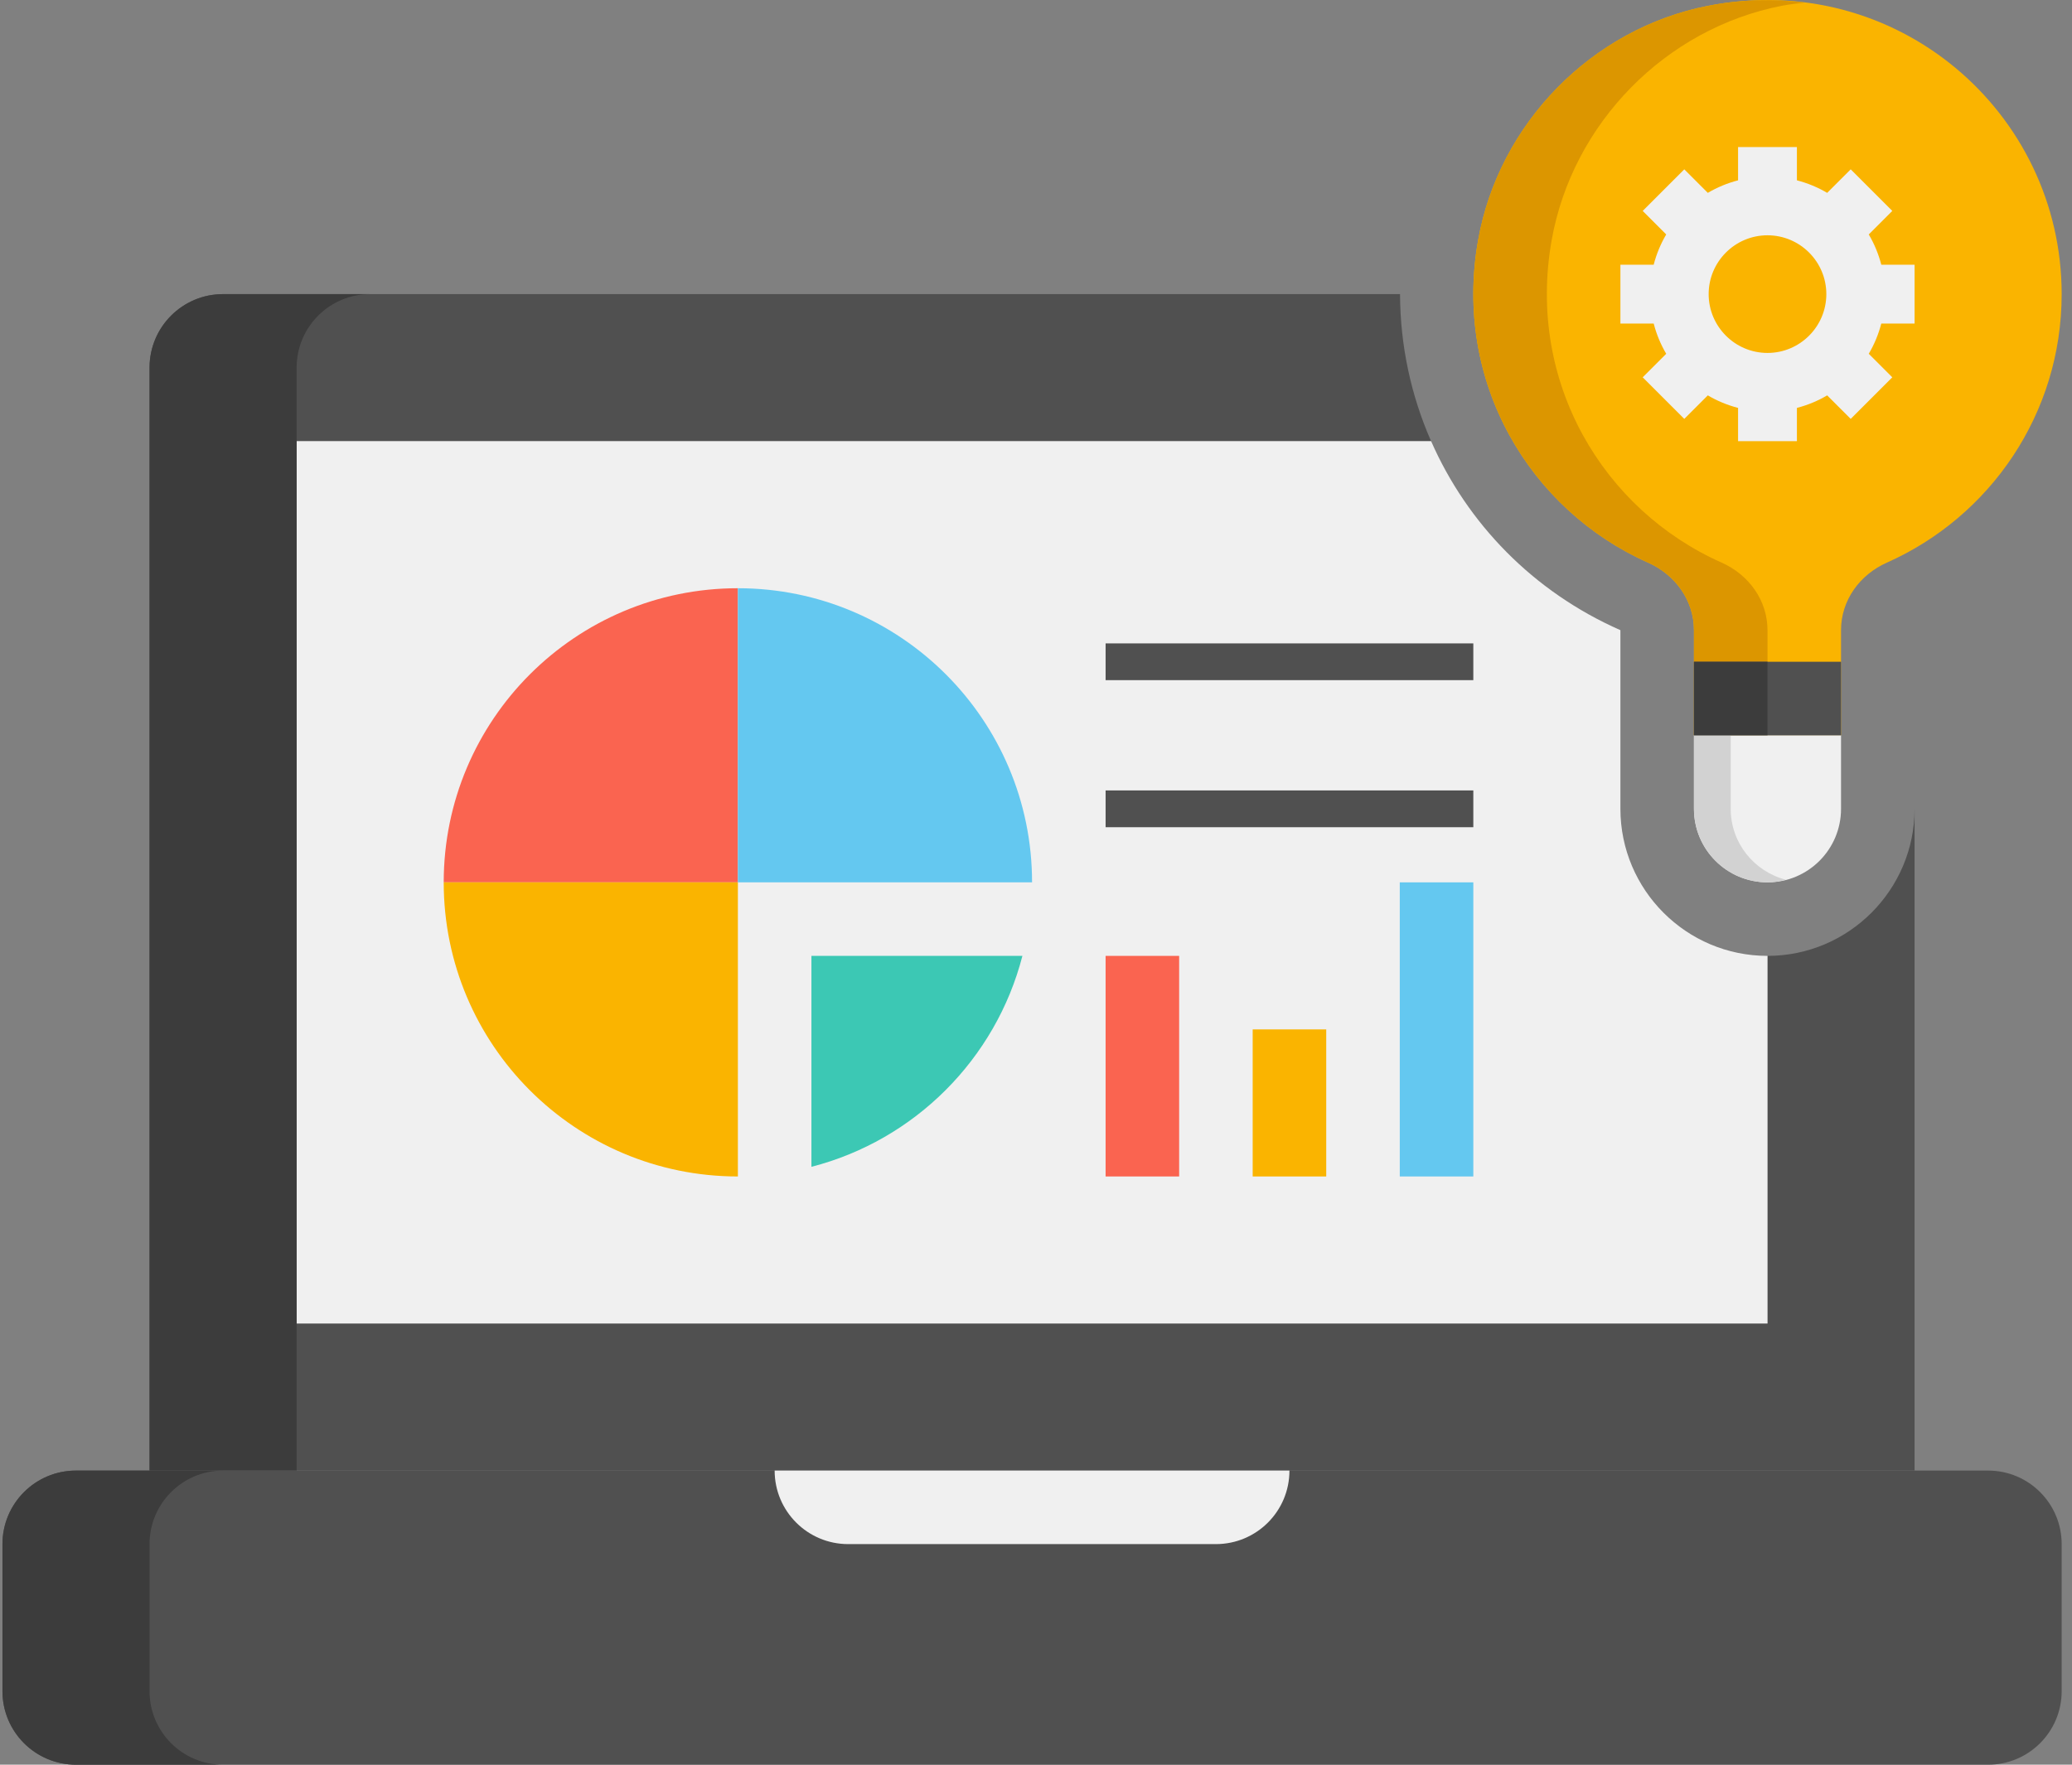 <svg width="81" height="69" viewBox="0 0 81 69" fill="none" xmlns="http://www.w3.org/2000/svg">
<rect x="0" y="0" width="81" height="69" fill="#808080" stroke="none"/>
<path d="M69.096 37.375V51.75H11.596V17.25H55.945C55.159 15.463 54.738 13.51 54.731 11.5H8.721C7.132 11.5 5.846 12.787 5.846 14.375V57.5H74.846V31.625C74.846 34.796 72.267 37.375 69.096 37.375Z" fill="#505050"/>
<path d="M11.596 51.75H69.096V37.375C65.925 37.375 63.346 34.796 63.346 31.625V24.64C59.926 23.133 57.356 20.459 55.946 17.25H11.596V51.75Z" fill="#F0F0F0"/>
<path d="M14.471 11.5H8.721C7.132 11.5 5.846 12.787 5.846 14.375V57.5H11.596V14.375C11.596 12.787 12.882 11.5 14.471 11.5Z" fill="#3C3C3C"/>
<path d="M77.721 69H2.971C1.382 69 0.096 67.714 0.096 66.125V60.375C0.096 58.787 1.382 57.5 2.971 57.5H77.721C79.309 57.5 80.596 58.787 80.596 60.375V66.125C80.596 67.714 79.309 69 77.721 69Z" fill="#505050"/>
<path d="M5.846 66.125V60.375C5.846 58.787 7.132 57.5 8.721 57.5H2.971C1.382 57.5 0.096 58.787 0.096 60.375V66.125C0.096 67.714 1.382 69 2.971 69H8.721C7.132 69 5.846 67.714 5.846 66.125Z" fill="#3C3C3C"/>
<path d="M47.533 60.375H33.158C31.57 60.375 30.283 59.089 30.283 57.5H50.408C50.408 59.089 49.122 60.375 47.533 60.375Z" fill="#F0F0F0"/>
<path d="M80.596 11.5C80.596 4.392 74.146 -1.21 66.78 0.226C62.229 1.114 58.593 4.829 57.783 9.394C56.797 14.954 59.811 19.944 64.425 21.997C65.491 22.471 66.221 23.474 66.221 24.639V28.75H71.971V24.637C71.971 23.473 72.701 22.471 73.765 21.998C77.788 20.209 80.596 16.188 80.596 11.5Z" fill="#FAB400"/>
<path d="M67.3 21.997C62.686 19.945 59.672 14.956 60.658 9.394C61.467 4.828 65.103 1.114 69.654 0.226C69.956 0.167 70.254 0.138 70.552 0.102C69.342 -0.052 68.075 -0.027 66.779 0.226C62.227 1.113 58.592 4.828 57.783 9.394C56.797 14.954 59.811 19.944 64.425 21.997C65.491 22.471 66.221 23.474 66.221 24.64V28.75H69.096V24.64C69.096 23.474 68.366 22.471 67.3 21.997Z" fill="#DC9600"/>
<path d="M71.971 28.75H66.221V31.625C66.221 33.214 67.507 34.5 69.096 34.5C70.684 34.5 71.971 33.214 71.971 31.625V28.75Z" fill="#F0F0F0"/>
<path d="M67.658 31.625V28.75H66.221V31.625C66.221 33.212 67.507 34.5 69.096 34.5C69.346 34.5 69.583 34.459 69.814 34.398C68.577 34.078 67.658 32.964 67.658 31.625Z" fill="#D2D2D2"/>
<path d="M66.221 25.875H71.971V28.75H66.221V25.875Z" fill="#505050"/>
<path d="M66.221 25.875H69.096V28.75H66.221V25.875Z" fill="#3C3C3C"/>
<path d="M74.846 12.65V10.35H73.545C73.436 9.929 73.27 9.532 73.055 9.167L73.975 8.247L72.349 6.621L71.429 7.541C71.064 7.326 70.667 7.16 70.246 7.051V5.75H67.946V7.051C67.525 7.16 67.128 7.326 66.763 7.541L65.843 6.621L64.217 8.247L65.137 9.167C64.921 9.532 64.756 9.929 64.647 10.35H63.346V12.65H64.647C64.756 13.071 64.921 13.468 65.137 13.833L64.217 14.753L65.843 16.379L66.763 15.459C67.128 15.675 67.525 15.84 67.946 15.949V17.25H70.246V15.949C70.667 15.84 71.064 15.675 71.429 15.459L72.349 16.379L73.975 14.753L73.055 13.833C73.27 13.468 73.436 13.071 73.545 12.65H74.846ZM69.096 13.8C67.828 13.8 66.796 12.768 66.796 11.5C66.796 10.232 67.828 9.2 69.096 9.2C70.364 9.2 71.396 10.232 71.396 11.5C71.396 12.768 70.364 13.8 69.096 13.8Z" fill="#F0F0F0"/>
<path d="M28.846 23C22.495 23 17.346 28.149 17.346 34.5H28.846V23Z" fill="#FA6450"/>
<path d="M17.346 34.5C17.346 40.851 22.495 46 28.846 46V34.5H17.346Z" fill="#FAB400"/>
<path d="M28.846 23C35.197 23 40.346 28.149 40.346 34.5H28.846V23Z" fill="#64C8F0"/>
<path d="M31.721 37.375V45.623C35.757 44.583 38.928 41.411 39.969 37.375H31.721Z" fill="#3CC8B4"/>
<path d="M43.221 30.906H57.596V32.344H43.221V30.906Z" fill="#505050"/>
<path d="M43.221 25.157H57.596V26.594H43.221V25.157Z" fill="#505050"/>
<path d="M43.221 37.375H46.096V46H43.221V37.375Z" fill="#FA6450"/>
<path d="M48.971 40.25H51.846V46H48.971V40.25Z" fill="#FAB400"/>
<path d="M54.721 34.5H57.596V46H54.721V34.5Z" fill="#64C8F0"/>
</svg>
